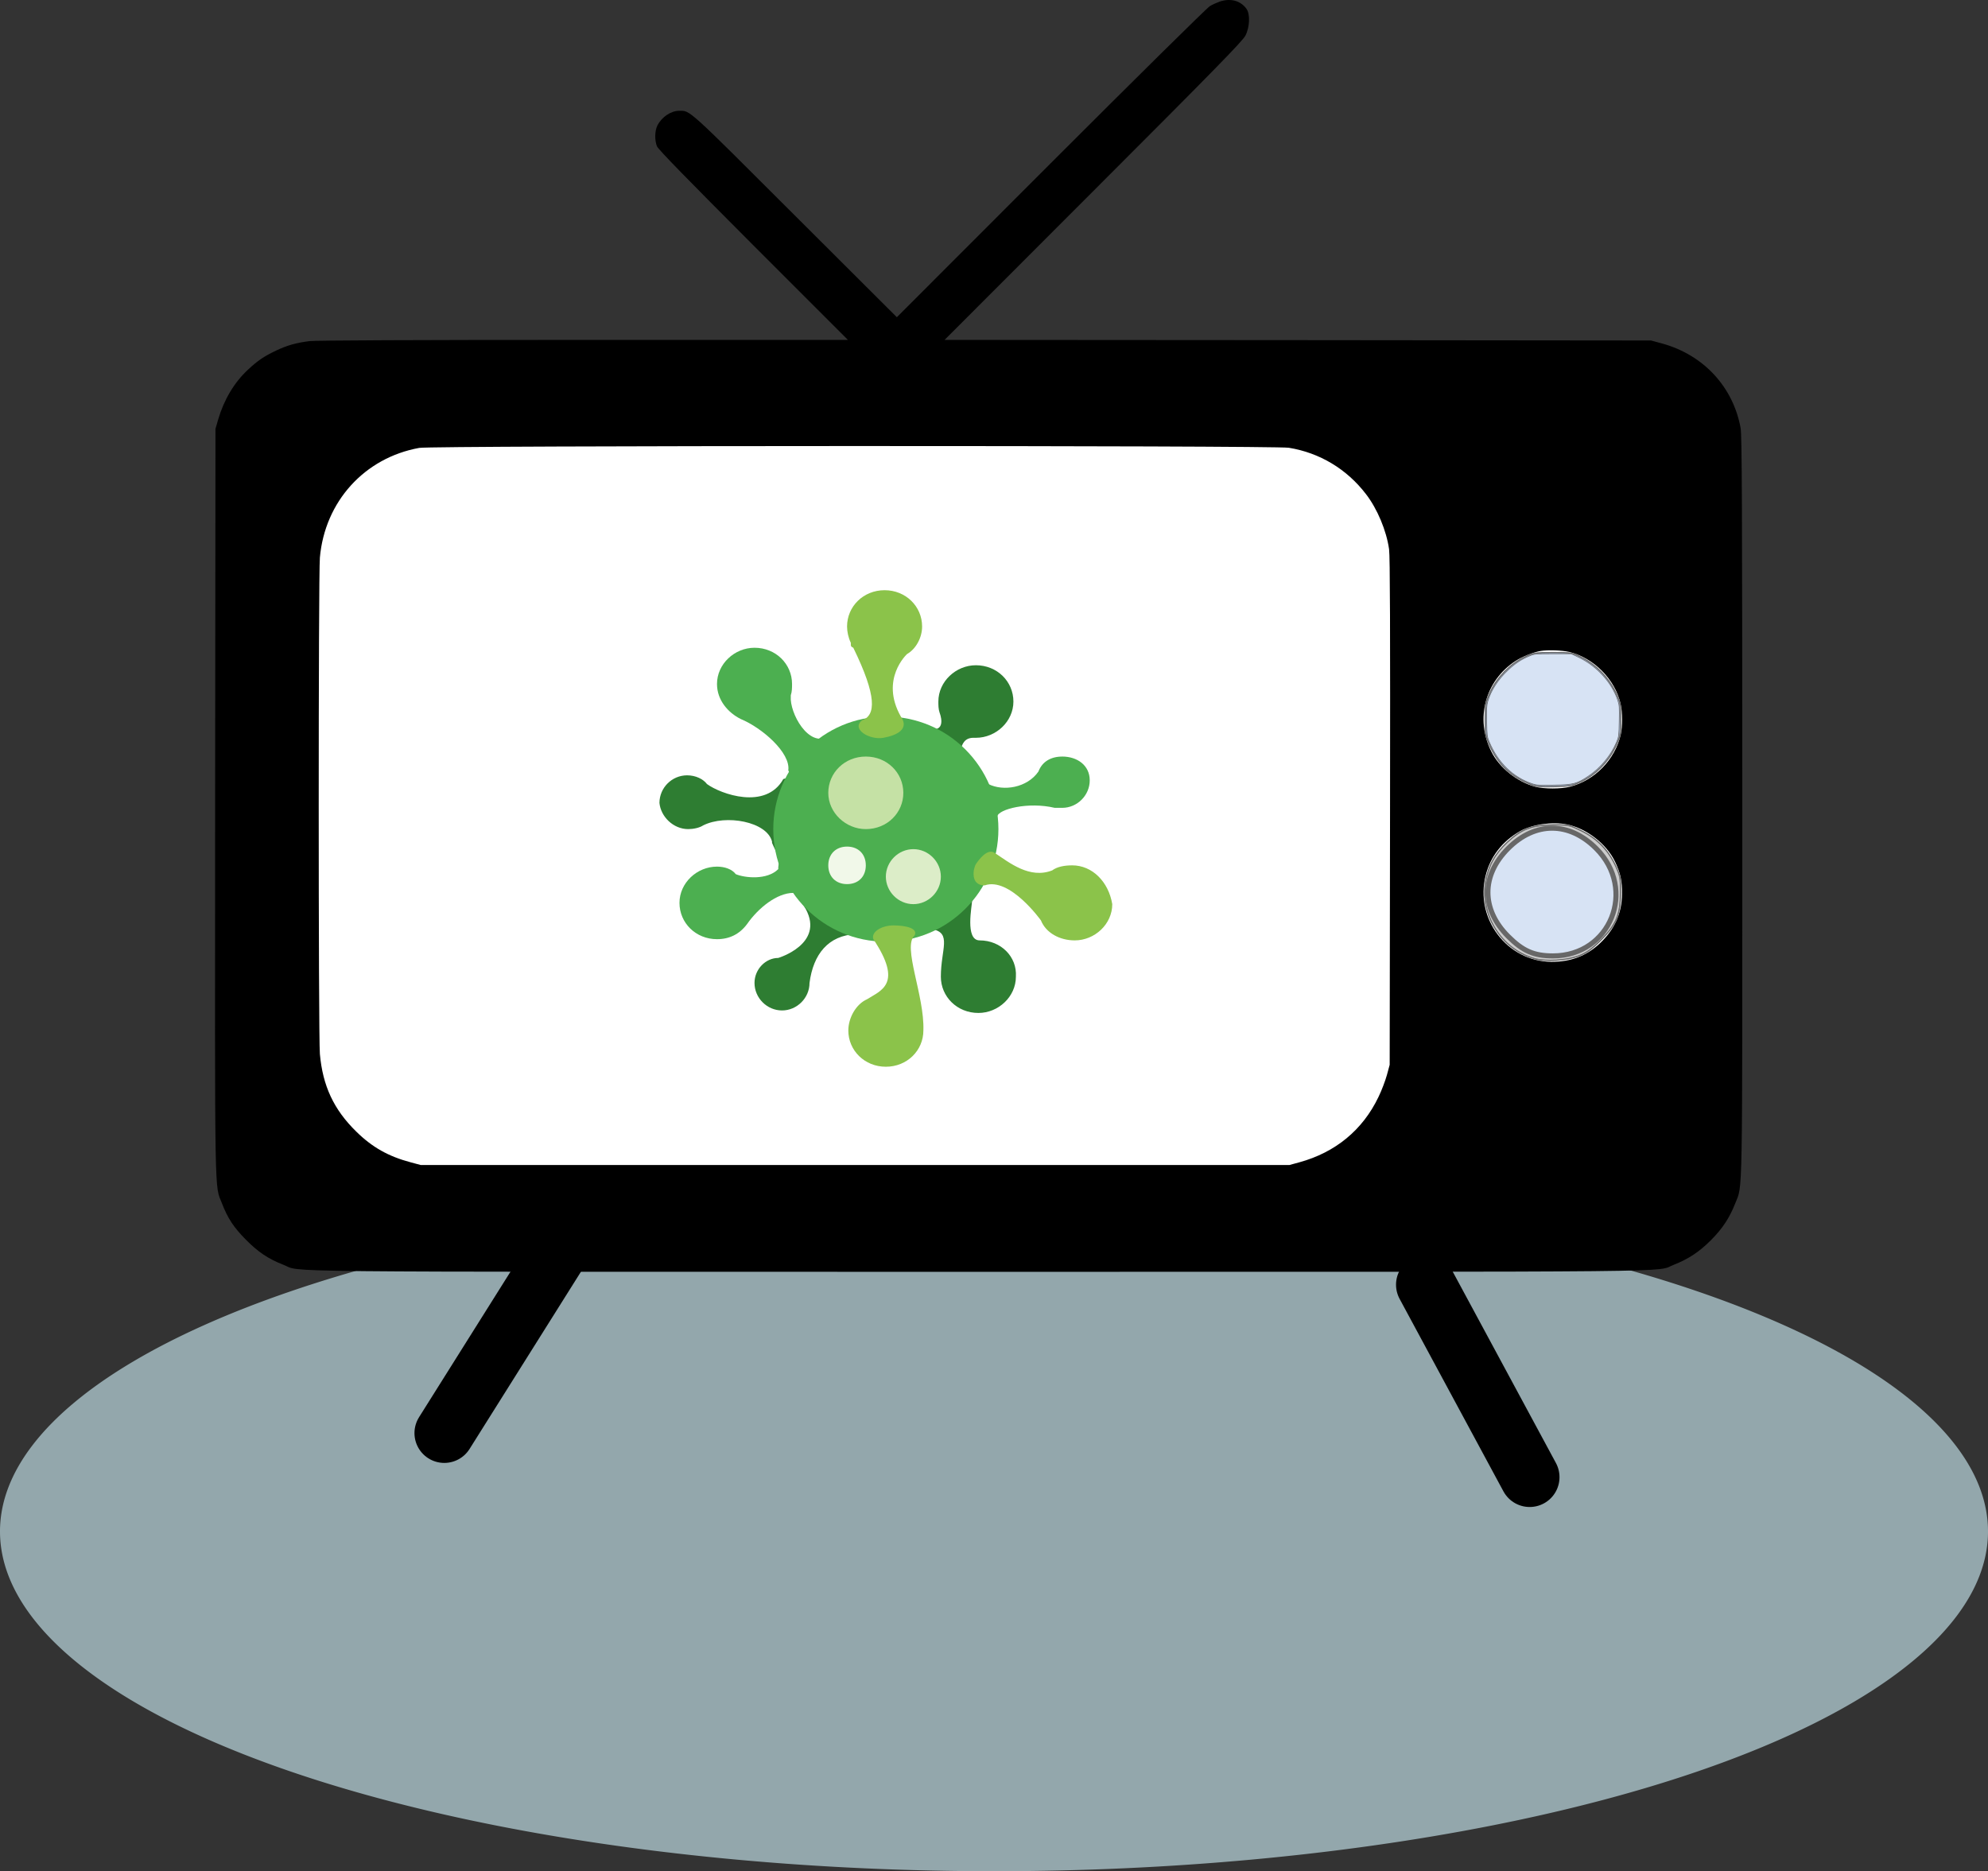 <?xml version="1.0" encoding="UTF-8" standalone="no"?>
<svg
   version="1.0"
   width="1665.97pt"
   height="1568.192pt"
   viewBox="0 0 1665.97 1568.192"
   preserveAspectRatio="xMidYMid meet"
   id="svg8"
   sodipodi:docname="fear2.svg"
   inkscape:version="1.1.2 (0a00cf5339, 2022-02-04)"
   xmlns:inkscape="http://www.inkscape.org/namespaces/inkscape"
   xmlns:sodipodi="http://sodipodi.sourceforge.net/DTD/sodipodi-0.dtd"
   xmlns="http://www.w3.org/2000/svg"
   xmlns:svg="http://www.w3.org/2000/svg">
  <rect x="0" y="0" width="1665.97" height="1568.192" fill="#333333" stroke="none"/>
  <defs
     id="defs12">
    <clipPath
       id="_clipPath_zNMc8mTeoN30gkUzd7glWakACWVBWb02">
      <rect
         width="450"
         height="450"
         id="rect2"
         x="0"
         y="0" />
    </clipPath>
  </defs>
  <sodipodi:namedview
     id="namedview10"
     pagecolor="#ffffff"
     bordercolor="#666666"
     borderopacity="1.0"
     inkscape:pageshadow="2"
     inkscape:pageopacity="0.0"
     inkscape:pagecheckerboard="0"
     inkscape:document-units="pt"
     showgrid="false"
     inkscape:zoom="0.189297"
     inkscape:cx="800.32966"
     inkscape:cy="697.31693"
     inkscape:window-width="1920"
     inkscape:window-height="1013"
     inkscape:window-x="0"
     inkscape:window-y="0"
     inkscape:window-maximized="1"
     inkscape:current-layer="layer3"
     fit-margin-top="0"
     fit-margin-left="0"
     fit-margin-right="0"
     fit-margin-bottom="0" />
  <g
     inkscape:groupmode="layer"
     id="layer3"
     inkscape:label="Layer 3">
    <rect
       style="fill:#ffffff;fill-opacity:1;fill-rule:evenodd;stroke:none;stroke-width:30.78;stroke-linecap:round;stroke-linejoin:bevel;stroke-opacity:0.988"
       id="rect865"
       width="1195.28"
       height="650.433"
       x="229.137"
       y="359.351"
       ry="3.011" />
  </g>
  <g
     inkscape:groupmode="layer"
     id="layer2"
     inkscape:label="Layer 2"
     transform="translate(180.182,1.2055578e-5)">
    <path
       style="fill:#93a7ac;fill-opacity:1;fill-rule:evenodd;stroke:none;stroke-width:0.756;stroke-linecap:round;stroke-linejoin:bevel;stroke-opacity:0.988"
       id="path5613"
       sodipodi:type="arc"
       sodipodi:cx="652.80267"
       sodipodi:cy="1283.4254"
       sodipodi:rx="832.98492"
       sodipodi:ry="284.76678"
       sodipodi:start="0"
       sodipodi:end="6.2796074"
       sodipodi:open="true"
       sodipodi:arc-type="arc"
       d="M 1485.788,1283.425 A 832.985,284.767 0 0 1 653.548,1568.192 832.985,284.767 0 0 1 -180.181,1283.935 832.985,284.767 0 0 1 650.567,998.66 832.985,284.767 0 0 1 1485.782,1282.407" />
  </g>
  <g
     inkscape:groupmode="layer"
     id="layer1"
     inkscape:label="Layer 1"
     transform="translate(180.182,1.2055578e-5)">
    <g
       transform="matrix(0.1,0,0,-0.1,-0.112,1065.851)"
       fill="#000000"
       stroke="none"
       id="g6">
      <path
         d="m 8423,10646 c -23,-8 -62,-25 -85,-39 -24,-14 -623,-606 -1333,-1316 L 5715,8000 4860,8853 c -911,910 -875,877 -969,877 -69,0 -145,-51 -182,-122 -23,-45 -25,-125 -4,-176 11,-26 254,-275 808,-830 l 792,-792 H 3090 C 1659,7810 846,7806 794,7800 679,7785 607,7765 512,7720 411,7672 357,7635 276,7559 162,7453 76,7308 28,7144 L 5,7065 2,3945 C 0,513 -4,738 60,572 108,448 158,372 260,269 363,165 448,108 574,59 739,-5 270,0 6400,0 c 6130,0 5661,-5 5826,59 122,48 212,107 310,205 98,98 157,188 205,310 63,162 59,-54 59,3335 -1,2535 -3,3099 -14,3161 -62,345 -310,613 -655,709 l -96,26 -2960,3 -2960,2 1247,1248 c 1025,1025 1251,1257 1274,1302 37,72 41,182 8,226 -50,67 -131,89 -221,60 z m 577,-3740 c 258,-42 485,-178 646,-388 95,-123 172,-306 194,-463 8,-57 10,-678 8,-2200 l -3,-2120 -23,-85 c -13,-47 -44,-130 -71,-185 -132,-276 -360,-464 -662,-547 l -84,-23 H 5365 1725 l -82,22 c -189,50 -325,127 -458,258 -189,185 -281,383 -305,650 -13,149 -13,4012 0,4161 42,470 374,836 833,919 110,20 7165,21 7287,1 z m 2349,-1711 c 205,-49 384,-229 431,-434 17,-71 17,-192 1,-261 -49,-209 -218,-382 -426,-435 -76,-19 -214,-19 -289,0 -152,40 -302,159 -369,295 -138,275 -52,594 204,760 56,36 149,73 209,83 59,10 180,6 239,-8 z m -17,-1446 c 162,-33 329,-162 400,-309 47,-97 62,-164 60,-275 -1,-160 -62,-295 -184,-411 -113,-107 -246,-157 -409,-156 -371,4 -642,362 -549,726 40,157 139,284 288,369 102,57 271,81 394,56 z"
         id="path4" />
    </g>
    <path
       style="fill:#cccccc;fill-opacity:1;fill-rule:evenodd;stroke:#666666;stroke-width:1.059;stroke-linecap:round;stroke-linejoin:bevel;stroke-opacity:0.988"
       d="m 1105.497,803.313 c -27.541,-7.917 -45.524,-36.493 -40.698,-64.67 2.23,-13.021 7.834,-23.171 18.086,-32.761 11.858,-11.093 20.671,-14.447 38.406,-14.615 12.741,-0.121 13.881,0.122 23.94,5.092 12.913,6.381 22.058,15.697 28.26,28.787 4.073,8.598 4.454,10.577 4.374,22.725 -0.123,18.817 -3.497,26.963 -16.589,40.055 -7.584,7.584 -11.929,10.7 -18.343,13.153 -10.322,3.948 -27.836,4.992 -37.435,2.233 z"
       id="path3940" />
    <path
       style="fill:#afc6e9;fill-opacity:1;fill-rule:evenodd;stroke:#666666;stroke-width:1.059;stroke-linecap:round;stroke-linejoin:bevel;stroke-opacity:0.988"
       d="m 1101.109,656.786 c -15.224,-6.349 -25.25,-15.89 -32.276,-30.716 -3.96,-8.356 -4.346,-10.417 -4.346,-23.179 0,-12.861 0.368,-14.785 4.495,-23.497 5.561,-11.74 16.316,-22.745 27.724,-28.367 7.829,-3.859 9.508,-4.143 24.514,-4.155 15.445,-0.012 16.466,0.174 24.77,4.513 11.477,5.997 21.577,16.345 27.301,27.972 4.343,8.821 4.661,10.428 4.661,23.534 0,13.186 -0.301,14.679 -4.803,23.843 -5.838,11.884 -16.033,22.24 -27.482,27.92 -7.371,3.656 -10.044,4.184 -23.046,4.553 -12.234,0.346 -15.853,-0.061 -21.511,-2.42 z"
       id="path3979" />
    <path
       style="fill:#d7e3f4;fill-opacity:1;fill-rule:evenodd;stroke:#666666;stroke-width:4.235;stroke-linecap:round;stroke-linejoin:bevel;stroke-opacity:0.988"
       d="m 1083.667,784.723 c -22.605,-22.605 -22.605,-51.098 0,-73.703 22.605,-22.605 51.098,-22.605 73.703,0 34.46,34.46 12.115,90.081 -36.188,90.081 -15.89,0 -25.201,-4.065 -37.515,-16.378 z"
       id="path4055" />
    <path
       style="fill:#d7e3f4;fill-opacity:1;fill-rule:evenodd;stroke:#666666;stroke-width:0.529;stroke-linecap:round;stroke-linejoin:bevel;stroke-opacity:0.988"
       d="m 1104.059,656.94 c -16.424,-5.488 -28.882,-17.604 -36.326,-35.328 -1.709,-4.068 -1.849,-5.226 -2.069,-17.126 -0.192,-10.352 -0.016,-13.52 0.929,-16.773 2.683,-9.231 8.583,-18.319 17.007,-26.201 5.998,-5.612 10.894,-8.839 17.813,-11.742 4.298,-1.803 4.748,-1.845 19.815,-1.853 l 15.418,-0.008 6.645,3.217 c 14.885,7.207 27.31,20.946 32.209,35.614 1.371,4.106 1.484,5.682 1.259,17.51 -0.237,12.443 -0.333,13.202 -2.253,17.788 -4.642,11.086 -13.366,21.605 -23.593,28.45 -9.644,6.455 -12.415,7.169 -28.993,7.478 -12.188,0.227 -14.509,0.093 -17.86,-1.027 z"
       id="path4131" />
    <path
       style="fill:none;stroke:#000000;stroke-width:50;stroke-linecap:round;stroke-linejoin:miter;stroke-miterlimit:4;stroke-dasharray:none;stroke-opacity:1"
       d="m 289.656,1045.845 -97.511,155.169"
       id="path4232" />
    <path
       style="fill:none;stroke:#000000;stroke-width:50;stroke-linecap:round;stroke-linejoin:miter;stroke-miterlimit:4;stroke-dasharray:none;stroke-opacity:1"
       d="M 1101.7,1237.954 1014.707,1076.653"
       id="path4232-3" />
    <g
       clip-path="url(#_clipPath_zNMc8mTeoN30gkUzd7glWakACWVBWb02)"
       id="g22"
       style="isolation:isolate"
       transform="matrix(1.04,0,0,1.04,328.17,460.307)">
      <g
         id="Group">
        <path
           d="m 300.587,315.19 c -12.094,0 -6.067,-28.179 -6.067,-32.24 1.027,-2.006 -9.051,-121.916 -9.051,-121.916 1.028,-4.062 3.024,-9.101 10.078,-9.101 h 2.006 c 16.145,0 30.235,-13.102 30.235,-29.207 0,-16.145 -13.102,-29.257 -30.235,-29.257 -16.095,0 -30.235,13.112 -30.235,29.257 0,3.024 0,6.017 1.028,9.051 0,0 6.017,15.117 -7.054,13.111 0,0 -113.884,39.285 -118.923,40.313 -14.14,25.196 -50.391,12.094 -61.497,4.011 -3.024,-4.011 -9.051,-7.044 -16.095,-7.044 -12.216,0.087 -22.103,9.956 -22.213,22.172 1.028,11.096 11.106,21.174 23.2,21.174 4.062,0 9.101,-1.028 12.094,-3.023 18.141,-9.071 51.409,-3.044 55.43,13.101 v 1.028 c 1.008,2.983 24.188,49.363 27.222,53.374 15.117,28.229 -22.213,39.336 -22.213,39.336 -10.078,0 -19.128,9.05 -19.128,20.156 0,12.084 10.078,22.162 22.172,22.162 12.073,0 22.152,-10.078 22.152,-22.172 3.033,-23.18 15.117,-38.297 37.329,-39.325 2.984,1.028 57.436,-2.983 61.447,-4.011 16.146,3.023 7.055,16.145 7.055,38.297 0,16.105 13.102,29.227 30.235,29.227 16.135,0 30.234,-13.122 30.234,-29.227 1.018,-16.125 -12.094,-29.247 -29.216,-29.247 z"
           fill="#2e7d32"
           id="path7" />
        <path
           d="m 367.123,167.06 c -9.101,0 -16.145,4.052 -19.179,12.074 -9.05,13.112 -28.219,16.145 -40.313,10.078 -2.005,-5.039 -129.001,-39.285 -129.001,-38.257 -16.105,9.051 -31.222,-19.178 -30.234,-32.29 v -0.978 c 1.017,-3.033 1.017,-6.067 1.017,-9.1 0,-16.095 -13.101,-29.207 -30.234,-29.207 -16.146,0 -30.235,13.102 -30.235,29.207 0,13.111 9.05,23.19 19.129,28.229 17.173,7.054 40.312,27.211 38.307,41.34 7.055,12.084 -9.05,74.559 -8.063,79.598 -9.06,9.101 -27.211,7.055 -34.256,4.062 -3.023,-4.062 -9.05,-6.067 -15.117,-6.067 -16.145,0 -30.234,13.101 -30.234,29.206 0,16.146 13.101,29.257 30.234,29.257 10.078,0 18.141,-4.061 24.168,-12.094 9.1,-13.101 24.218,-25.195 37.329,-25.195 2.006,2.993 164.235,-60.469 164.235,-61.487 1.028,-6.067 25.195,-12.094 46.38,-7.055 h 6.067 c 12.084,0 22.162,-10.078 22.162,-22.152 0,-12.134 -10.078,-19.179 -22.172,-19.179 z"
           fill="#4caf50"
           id="path9" />
        <path
           d="m 315.704,225.514 c 0,50.079 -40.625,90.704 -90.704,90.704 -50.079,0 -90.704,-40.625 -90.704,-90.704 0,-50.079 40.625,-90.704 90.704,-90.704 50.079,0 90.704,40.625 90.704,90.704 z"
           fill="#4caf50"
           id="path11" />
        <path
           d="m 248.18,311.179 c 3.044,-6.067 -8.063,-8.063 -17.113,-8.063 -9.101,0 -18.151,5.039 -16.145,11.086 24.167,36.262 6.067,41.301 -5.039,48.396 -9.051,4.011 -15.118,15.117 -15.118,25.195 0,16.095 13.102,29.207 30.235,29.207 17.133,0 30.235,-13.102 30.235,-29.207 1.028,-28.229 -17.133,-67.564 -7.055,-76.614 z m 126.965,-56.458 c -6.017,0 -12.084,1.028 -16.095,4.061 -18.151,7.045 -34.296,-6.067 -46.38,-14.14 -6.016,-4.011 -13.101,6.068 -15.117,9.101 -2.006,3.024 -5.039,17.123 7.055,17.123 20.156,-7.055 45.352,28.219 45.352,28.219 4.051,10.078 15.117,16.105 27.241,16.105 16.095,0 30.235,-13.061 30.235,-29.207 -3.034,-18.141 -16.146,-31.262 -32.291,-31.262 z M 198.776,79.38 c 19.179,39.285 18.151,54.402 7.096,58.454 -9.101,7.054 6.016,16.105 17.122,14.109 11.056,-2.016 21.134,-7.055 14.09,-17.133 -17.123,-30.235 5.039,-50.391 5.039,-50.391 7.055,-4.011 12.094,-13.102 12.094,-22.172 C 254.217,46.122 241.145,33 223.982,33 c -17.133,0 -30.235,13.112 -30.235,29.257 0,4.011 1.018,9.05 3.024,13.102 0,2.993 0,2.993 2.016,4.021 z"
           fill="#8bc34a"
           id="path13" />
        <path
           d="m 208.855,225.514 c -16.095,0 -30.235,-13.102 -30.235,-29.207 0,-16.145 13.112,-29.257 30.235,-29.257 17.173,0 30.234,13.112 30.234,29.257 0,16.095 -13.061,29.207 -30.234,29.207 z"
           fill="#c5e1a5"
           id="path15" />
        <path
           d="m 193.737,269.838 c -9.05,0 -15.117,-6.017 -15.117,-15.117 0,-9.051 6.067,-15.118 15.117,-15.118 9.101,0 15.118,6.067 15.118,15.118 0,9.1 -6.017,15.117 -15.118,15.117 z"
           fill="#f1f8e9"
           id="path17" />
        <path
           d="m 247.172,285.983 c -12.094,0 -22.172,-10.078 -22.172,-22.172 0,-12.074 10.078,-22.152 22.172,-22.152 12.074,0 22.152,10.078 22.152,22.162 0,12.084 -10.078,22.162 -22.162,22.162 z"
           fill="#dcedc8"
           id="path19" />
      </g>
    </g>
  </g>
</svg>
